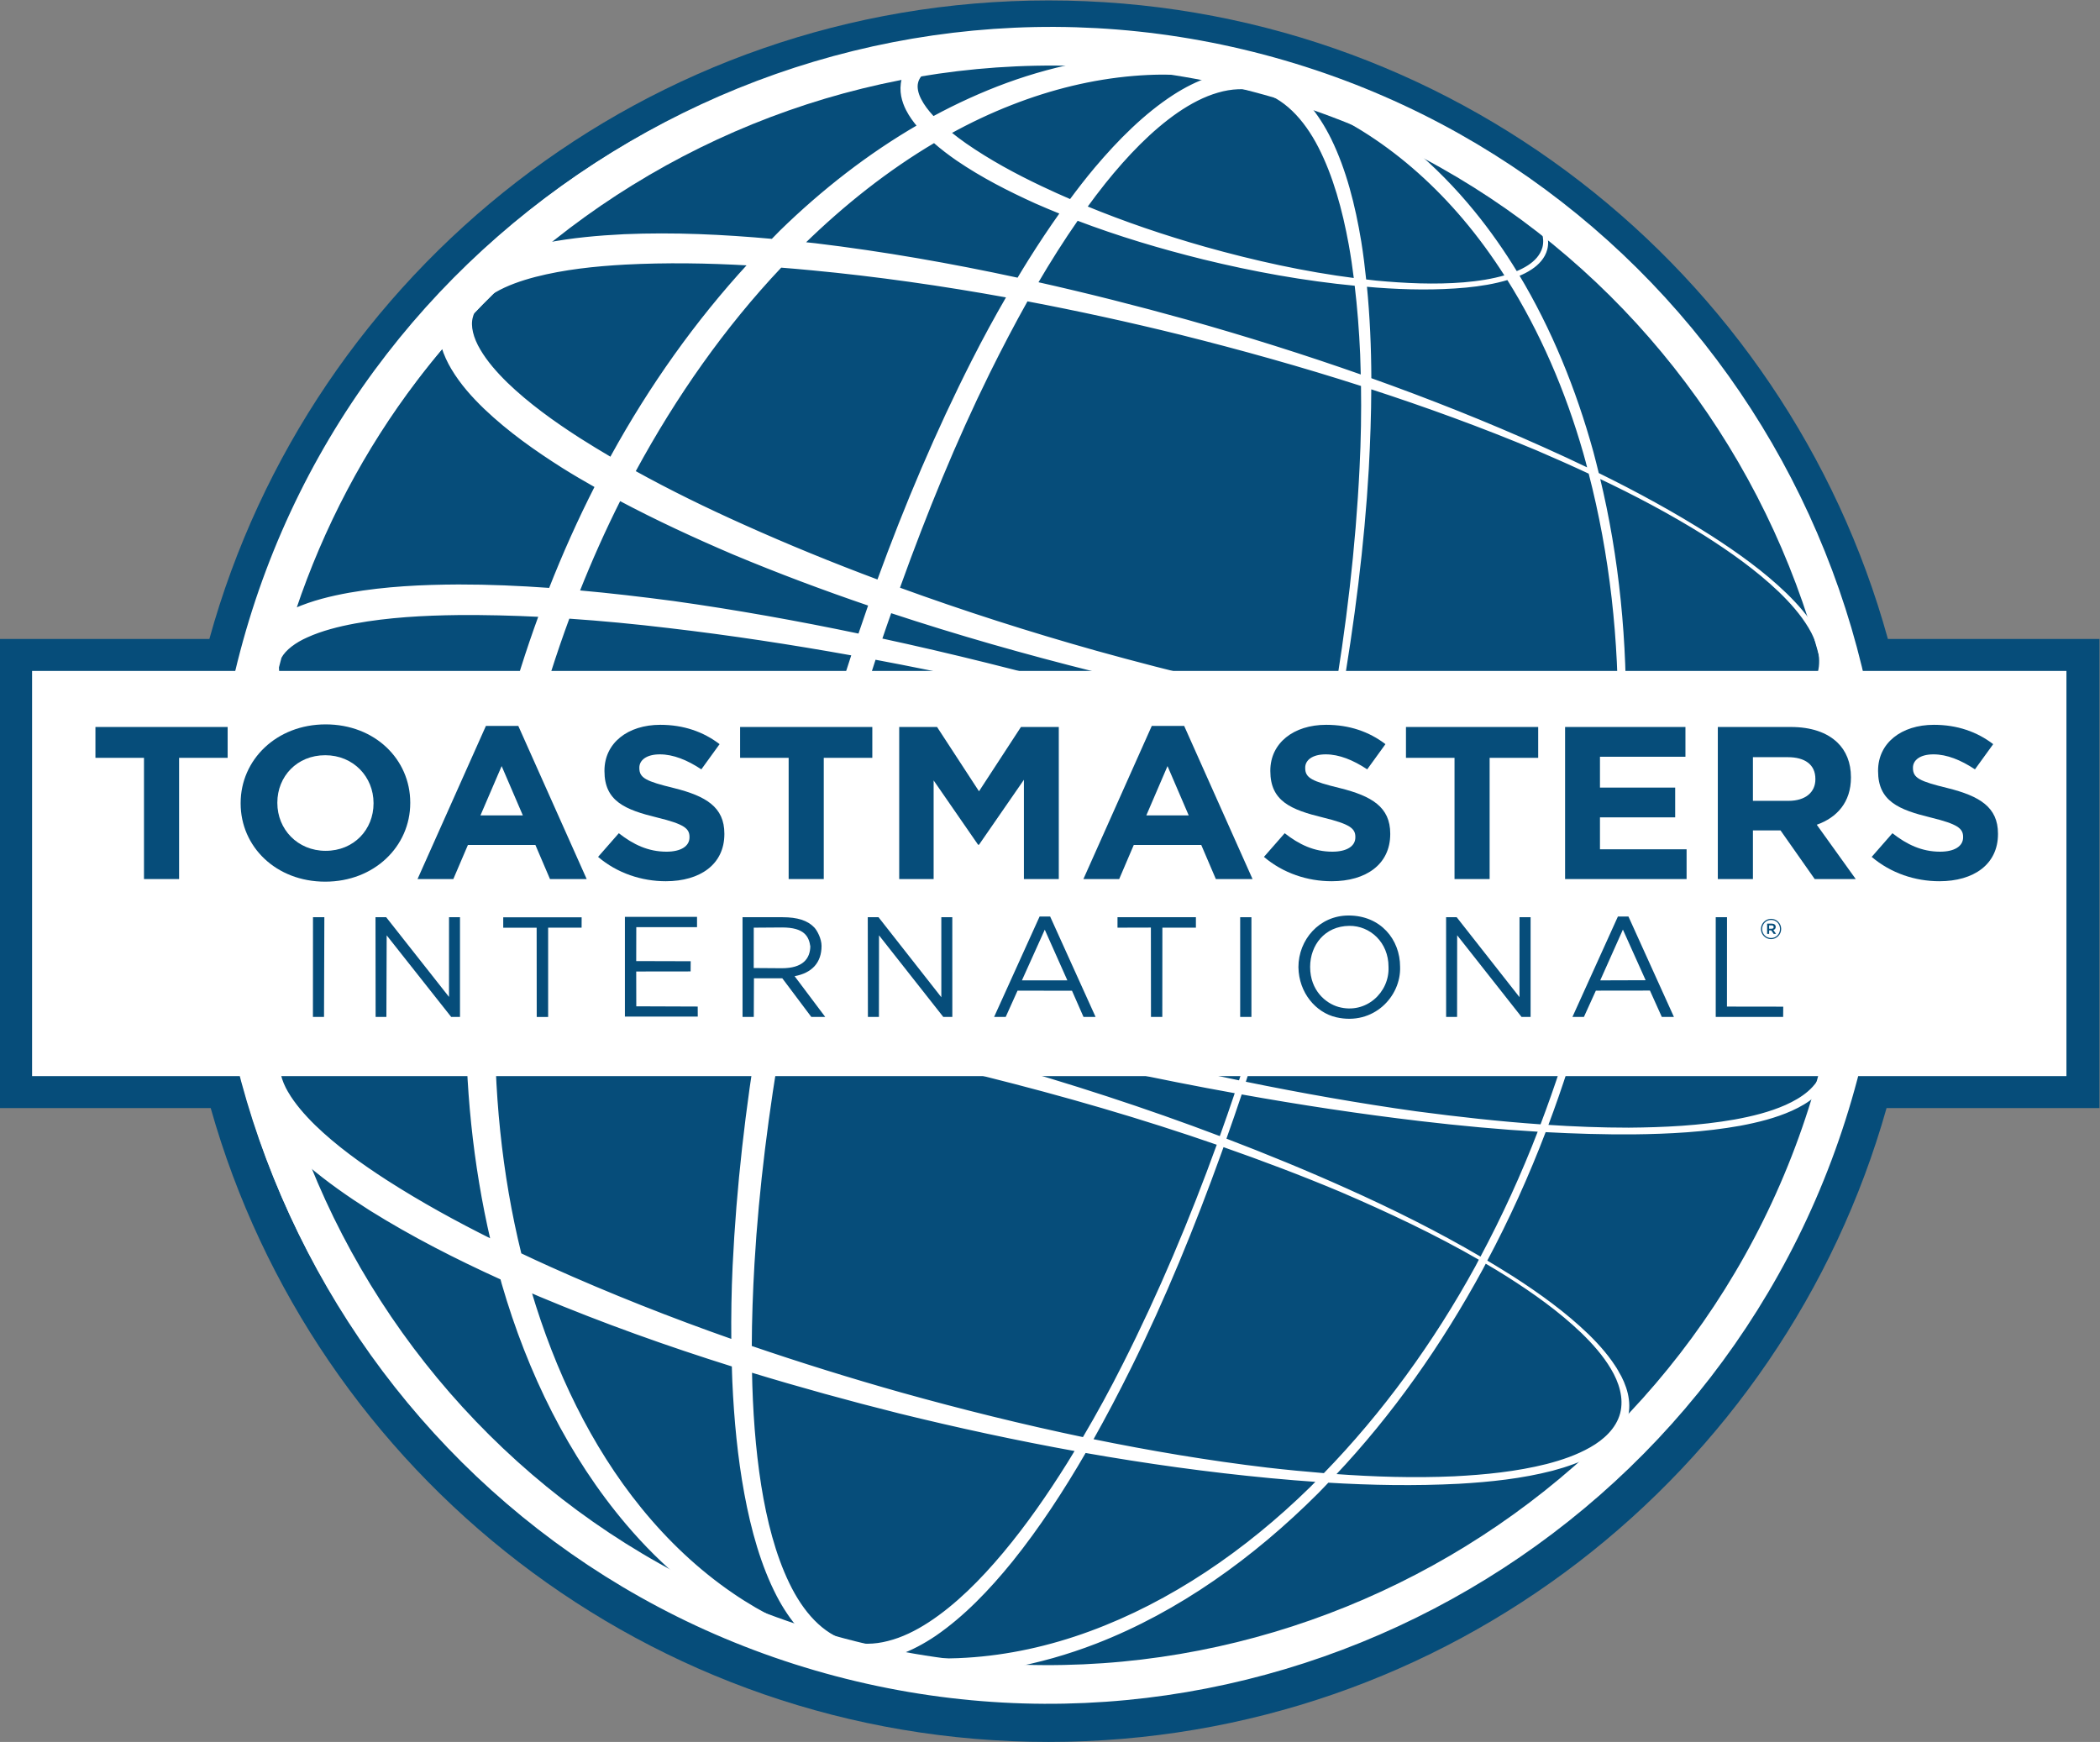 <?xml version="1.0" encoding="UTF-8" standalone="no"?>
<svg
   xmlns:dc="http://purl.org/dc/elements/1.1/"
   xmlns:cc="http://creativecommons.org/ns#"
   xmlns:rdf="http://www.w3.org/1999/02/22-rdf-syntax-ns#"
   xmlns:svg="http://www.w3.org/2000/svg"
   xmlns="http://www.w3.org/2000/svg"
   viewBox="0 0 578.987 480.307"
   height="480.307"
   width="578.987"
   xml:space="preserve"
   id="svg2"
   version="1.1"><rect x="0" y="0" width="578.987" height="480.307" fill="#808080" stroke="none"/><defs
     id="defs6" /><g
     transform="matrix(1.333,0,0,-1.333,0,480.307)"
     id="g10"><g
       transform="scale(0.1)"
       id="g12"><path
         id="path14"
         style="fill:#064d7a;fill-opacity:1;fill-rule:nonzero;stroke:none"
         d="m 4342.44,2281.56 h -437.67 c -210.29,761.42 -907.55,1320.73 -1735.95,1320.73 -828.25,0 -1525.465,-559.31 -1735.746,-1320.73 H 0 v -970.5 H 435.828 C 649.324,554.582 1344.08,0 2168.82,0 2993.67,0 3688.48,554.582 3902,1311.06 h 440.44 v 970.5" /><path
         id="path16"
         style="fill:#064d7a;fill-opacity:1;fill-rule:nonzero;stroke:none"
         d="m 3862.35,1811.15 c 0,-935.259 -758.22,-1693.4 -1693.53,-1693.4 -935.16,0 -1693.324,758.141 -1693.324,1693.4 0,935.27 758.164,1693.4 1693.324,1693.4 935.31,0 1693.53,-758.13 1693.53,-1693.4" /><path
         id="path18"
         style="fill:#ffffff;fill-opacity:1;fill-rule:nonzero;stroke:none"
         d="m 743.855,972.281 c -41.222,71.489 -76.96,146.279 -107.058,222.999 41.035,-35.01 84.598,-65.31 129.016,-93.57 87.472,-54.67 178.722,-101.04 271.547,-143.21 0.96,-3.5 1.84,-6.988 2.84,-10.551 53.23,-183.847 138.18,-356.738 257,-496.597 C 1333.98,408 1374.18,368.02 1417.31,332.359 1251.15,416.43 1103.19,526.551 977.406,656.352 887.555,752.211 809.031,858.449 743.855,972.281 Z M 3345.46,765.609 c -16.58,28.313 -38.35,53.082 -61.6,75.832 -46.96,45.34 -100.08,83.508 -154.59,118.731 -18.58,11.726 -37.44,23.238 -56.33,34.578 46.31,86.68 87.06,176.83 122.28,269.18 61.17,-3.34 122.13,-5.09 183.33,-4.69 73.68,0.81 147.66,4.74 220.34,17.76 36.28,6.84 72.44,15.72 106.3,30.87 16.78,7.66 33.15,16.77 47.25,29.01 3.07,2.77 6.1,5.67 9,8.77 -78.57,-267.24 -219.32,-500.529 -402.24,-688.259 2.08,4.507 3.91,9.109 5.15,14.031 8.77,32.488 -2.46,66.5 -18.89,94.187 z M 2266.53,205.73 c 169.81,65.879 324.51,176.84 458.27,310.559 7.44,7.41 14.37,15.043 21.64,22.52 90.15,-5.438 180.67,-6.938 270.83,-2.309 64.84,3.66 129.97,10.602 193.13,26.852 29.62,7.867 59,18.039 86.13,32.898 -322.41,-297.898 -757.29,-463.289 -1209.51,-441.18 60.81,10.879 120.96,27.969 179.51,50.66 z m -408.38,-23.39 c 26.08,9.238 51.55,22.762 75.88,39.238 58.22,40.012 110.43,94.262 158.27,153.352 55.78,69.449 105.72,145.859 151.82,225.511 127.15,-22.359 255.13,-40.211 383.6,-52.339 32.86,-3.114 65.61,-5.782 98.43,-8.032 -4.95,-4.968 -9.79,-10.101 -14.85,-15.039 C 2577.18,393.609 2421.96,287.859 2254.8,226.5 c -83.43,-30.668 -169.64,-49.648 -255.75,-54.82 -23.72,-1.559 -47.48,-1.739 -71.13,-1.051 -23.27,3.391 -46.51,7.351 -69.77,11.711 z m -836.64,1343.02 c 85.29,-0.62 170.92,-5.79 256.18,-13.92 98.32,-9.31 196.36,-21.87 294.09,-37.4 -27.4,-162.86 -46.18,-326.42 -53.97,-489.329 -2.42,-51.75 -3.24,-103.219 -2.72,-154.582 -128.03,44.953 -254.23,94.82 -377.6,150.293 -20.6,9.297 -41.05,18.719 -61.4,28.398 -41.11,166.3 -58.04,341.17 -54.58,516.54 z M 593.805,1342.93 c -14.289,24.44 -20.961,49.57 -15.325,69.32 4.926,19.71 23.063,38.43 47.567,52.48 24.34,14.13 53.117,24.27 82.73,32.12 59.551,15.48 122.766,22.29 185.934,25.9 23.828,1.28 47.656,1.99 71.5,2.25 -0.043,-0.04 0,-0.12 -0.043,-0.26 -2.141,-165.15 14.344,-329.71 51.132,-487.53 -75.109,37.38 -148.448,77.72 -218.398,122.63 -53.218,34.36 -104.816,71.5 -148.976,114.32 -21.813,21.41 -41.906,44.56 -56.121,68.77 z M 3755.4,2298.29 c -16.66,28.31 -38.59,53.05 -61.97,75.86 -47.12,45.44 -100.62,83.63 -155.49,118.99 -75.14,47.89 -153.44,90.55 -233.31,129.8 -3.74,15.01 -7.37,30.07 -11.41,44.97 -35.76,129.46 -86.4,254.09 -153.84,366.11 9.56,3.83 18.89,8.36 27.6,14.3 13.47,8.9 26.32,22.02 30.81,39.34 2.73,10.05 2,20.23 -0.23,29.89 266.65,-211.37 461.72,-500.03 559.83,-822.83 -0.59,1.16 -1.32,2.39 -1.99,3.57 z m 23.59,-860.69 c -6.19,17.61 -15.86,33.65 -26.71,48.61 -22.04,29.86 -49.01,55.48 -77.15,79.24 -56.81,47.39 -119.19,87.27 -182.8,124.43 -52.64,30.44 -106.4,58.86 -160.76,85.91 15.26,96.73 24.53,194.14 27.69,291.48 22.25,0.42 44.51,1 66.79,2.16 65.15,3.58 130.53,10.47 193.88,26.66 31.59,8.28 62.92,18.99 91.45,35.32 28.09,16.09 54.57,40.04 62.97,72.61 1.82,6.57 2.6,13.23 2.85,19.88 65.14,-254.28 70.93,-527.19 5.43,-798.65 -0.91,4.17 -2.17,8.32 -3.64,12.35 z m -501.05,83.43 c 22.09,82.98 39.75,167.05 53.11,251.79 50.83,-24.67 101.05,-50.73 150.25,-78.7 63.45,-36.61 125.8,-76 182.5,-122.87 28.09,-23.53 55.12,-48.99 77.07,-78.59 10.9,-14.91 20.57,-30.84 26.75,-48.25 6.3,-17.33 8.66,-36.62 3.89,-54.76 -4.75,-18.13 -16.38,-33.64 -30.32,-45.66 -14.04,-12.14 -30.3,-21.18 -47.2,-28.78 -33.7,-14.85 -69.75,-23.62 -105.86,-30.19 -72.45,-12.75 -146.01,-16.3 -219.37,-16.9 -56.62,0 -113.18,2.19 -169.64,5.93 30.41,80.84 56.94,163.31 78.82,246.98 z m -347.71,-219.27 c -119.59,16.68 -238.52,37.74 -356.68,61.93 34.41,105.18 65.8,211.48 93.94,318.54 28.33,106.44 53.39,213.8 75.23,321.49 114.75,-37.3 228.42,-77.77 340.72,-122.2 80.06,-32.48 159.6,-66.65 237.58,-103.94 -13.19,-85.47 -30.68,-170.34 -52.63,-254.08 -22.34,-84.24 -49.41,-167.27 -80.35,-248.64 -86.22,5.97 -172.21,15.6 -257.81,26.9 z m -145.47,-159.3 c -82.61,37.18 -166.46,71.58 -251.22,103.97 11.29,31.76 22.33,63.62 33.04,95.75 123.06,-22.06 246.6,-40.79 370.76,-55.44 81.97,-9.74 164.31,-17.33 246.71,-22.22 -34.87,-90.58 -75.24,-178.95 -120.86,-264.09 -89.85,52.9 -183.39,99.4 -278.43,142.03 z m -1149.84,428.07 c 143.21,-44.85 287.66,-85.03 432.91,-121.46 161.96,-40.4 325.13,-75.74 489.3,-105.22 -10.57,-31.49 -21.39,-62.7 -32.64,-93.92 -155.32,58.99 -313.54,110.23 -473.56,155.33 -141.11,39.24 -283.62,74.05 -427.57,102.71 3.81,20.86 7.49,41.79 11.56,62.56 z m -117.99,888.11 c 92.8,-38.87 186.86,-74.09 281.75,-106.47 -7.23,-20.74 -14.35,-41.58 -21.42,-62.41 -127.41,26.65 -255.63,49.7 -384.83,67.78 -65.18,8.6 -130.57,16.28 -196.17,22.15 25.69,64.81 54.08,128.36 85.28,190.29 76.94,-40.89 155.74,-77.27 235.39,-111.34 z m 160.65,588.06 c 136.28,-12.89 272.04,-32.31 407.04,-56.83 -25.22,-43.52 -49.4,-87.92 -72.37,-133.22 -74.28,-146.42 -139.04,-299.12 -195.89,-455.34 -94.31,35.24 -187.43,73.24 -279.06,114.46 -76.71,34.37 -152.44,71.26 -225.63,111.84 0.4,0.77 0.78,1.56 1.15,2.26 83.57,154.11 184.35,297.92 301.98,422.29 20.96,-1.67 41.9,-3.43 62.78,-5.46 z m 254.53,263.5 c 15.45,-13.54 31.5,-25.75 47.98,-37.13 51.84,-35.3 106.77,-63.23 162.53,-88.52 17.33,-7.65 34.82,-14.9 52.25,-21.93 -22.56,-31.74 -44.34,-64.48 -65.29,-97.86 -8.06,-12.8 -15.83,-25.72 -23.68,-38.74 -138.76,29.98 -278.76,54.62 -420.24,71.6 -7.95,0.85 -15.96,1.65 -23.93,2.54 82.97,81 173.53,152.77 270.38,210.04 z m 900.13,15.68 c 72.32,-47.03 137.88,-106.14 195.36,-173.95 31.78,-37.52 61.08,-77.71 87.83,-119.86 -28.82,-8.57 -58.23,-12.82 -87.54,-15.36 -61,-4.95 -121.71,-1.99 -181.88,3.58 -7.56,0.74 -15.04,1.7 -22.58,2.61 -2.82,26.98 -6.11,53.82 -10.38,80.34 -12.36,74.98 -30.92,148.06 -61.92,211.45 -12.98,26.35 -28.4,50.62 -46.39,71.49 21.87,-7.49 43.48,-15.3 64.9,-23.63 21.37,-11.32 42.24,-23.45 62.6,-36.67 z m 359.64,-650.08 c -117.25,52.71 -236.89,100.18 -357.98,143.36 -0.22,65.3 -3.07,130 -9.36,193.61 7.96,-0.72 16.04,-1.48 24.16,-2.07 60.82,-4.47 122.07,-5.56 183.3,0.1 29.18,2.83 58.3,7.36 86.85,16.01 68.7,-108.98 121.38,-231.4 158.17,-359.84 3.48,-11.63 6.33,-23.41 9.4,-35.1 -31.33,15.1 -62.82,29.73 -94.54,43.93 z m -427.79,-560.34 c 89.93,-13.83 180.2,-25.36 270.77,-33.95 103.98,-10.03 208.47,-15.83 312.98,-14.46 -2.84,-95.57 -11.73,-191.18 -26.31,-286.23 -74.43,36.75 -150.12,70.82 -226.47,102.98 -114.96,48.58 -231.55,93.3 -349.24,134.86 6.41,32.23 12.46,64.49 18.27,96.8 z m -275.07,953.62 c 103.6,-25.37 208.8,-44.47 315.2,-54.63 5.68,-47.18 9.39,-95.2 11.54,-143.71 0.6,-15.15 0.98,-30.43 1.35,-45.67 -119.53,42.14 -240.58,80.13 -362.61,114.46 -102.66,28.61 -206.16,54.82 -310.46,78.15 26.63,45.52 54.51,89.61 83.93,131.85 85.39,-32.49 172.68,-58.58 261.05,-80.45 z m -205,156.02 c 46.13,57.45 96.25,109.75 150.65,147.37 27.1,18.59 55.27,33.33 83.74,41.49 28.29,8.34 56.94,9.61 83.37,3.22 54.2,-12.75 97.27,-58.94 127.36,-117.67 30.3,-59.05 49.73,-129.21 62.99,-201.97 4.31,-23.79 7.83,-47.92 10.85,-72.29 -105.51,13.42 -209.39,36.51 -311.35,65.14 -83.33,23.61 -165.65,51.49 -245.7,84.49 12.43,17.11 25.07,33.91 38.09,50.22 z m 173.74,224.83 c 14.74,-2.68 29.62,-5.52 44.4,-8.56 -25.38,-8.58 -50.22,-21.14 -74.08,-36.54 -59.4,-38.55 -113.11,-92.12 -162.27,-150.41 -17.84,-21.24 -35.01,-43.45 -51.73,-66.05 -20.34,8.8 -40.61,17.88 -60.57,27.39 -54.34,25.74 -107.45,54.53 -156.8,88.79 -10.95,7.7 -21.74,15.77 -32.09,24.15 41.36,22.82 83.85,42.95 127.32,59.85 82.06,32.14 167.27,53.04 252.85,60.12 37.67,3.19 75.35,3.5 112.97,1.26 z m -333.92,-467.3 c 106.2,-20.13 211.79,-43.22 316.69,-69.11 126.7,-31.68 252.53,-66.84 376.96,-106.86 0.86,-56.58 -0.06,-113.74 -2.97,-171.21 -8.02,-164.71 -27.61,-330.52 -55.98,-495.73 -165.64,30.54 -329.74,69.95 -491.95,115.06 -137.72,38.72 -274.05,82.3 -408.29,131.22 0.81,2.18 1.56,4.46 2.39,6.7 54.24,150.46 114.48,298.34 184.07,439.45 25.23,50.96 51.52,101.33 79.08,150.48 z m 135.08,-810.48 c -144.6,40.08 -290.32,76.64 -437.13,108.33 6.43,19.23 13.22,38.34 19.92,57.46 139.06,-46.01 279.94,-86.05 421.81,-121.54 162.32,-40.04 326.1,-73.84 491.1,-99.57 -5.6,-31.71 -11.56,-63.38 -17.75,-95.03 -157.53,55.49 -317.1,105.4 -477.95,150.35 z m -540.51,-239.26 c 27.3,103.85 57.69,206.71 90.79,308.47 146.27,-27.33 291.81,-59.42 436.34,-95.38 164.1,-41.23 327.22,-87.18 488.28,-139.38 -21.54,-108.05 -46.55,-215.6 -74.35,-322.18 -28.69,-107.05 -60.25,-213.6 -95.1,-318.83 -165.82,34.12 -330.23,74.76 -493.27,119.81 -143.43,40.03 -285.8,84.12 -426.52,132.48 21.55,105.66 46.08,210.78 73.83,315.01 z m 1630.5,167.46 c -0.17,-7.23 -0.55,-14.4 -0.69,-21.6 -107.44,-0.57 -214.65,7.77 -321.16,19.76 -86.76,10.4 -172.93,23.85 -258.85,39.46 1.08,6.11 2.32,12.18 3.34,18.22 27.37,159.03 48,319.02 57.13,478.17 2.98,55.69 4.95,111.49 5.11,166.93 116.63,-37.88 231.96,-79.91 345.26,-127.37 36.54,-15.66 72.97,-31.86 109.04,-48.72 43.78,-168.54 63.39,-346.26 60.82,-524.85 z m 11.3,-2.41 c 3.43,175.79 -13.2,351.3 -54.01,518.84 75.21,-35.59 148.86,-74.44 219.54,-118.64 54.72,-34.74 107.97,-72.4 155.1,-117.31 23.32,-22.55 45.25,-47 62.02,-75.06 16.54,-27.56 27.87,-61.17 19.38,-93.68 -8.67,-32.39 -35.09,-55.99 -63.09,-71.82 -28.47,-16.2 -59.63,-26.56 -90.95,-34.62 -63.21,-15.8 -128.11,-22.28 -192.83,-25.47 -18.62,-0.83 -37.2,-1.21 -55.65,-1.4 0.12,6.42 0.49,12.78 0.49,19.16 z m -168.46,1024.19 c 2.72,-9.96 3.71,-20.53 0.96,-31.05 -4.57,-17.04 -17.38,-29.89 -30.78,-38.58 -8.24,-5.41 -16.9,-9.59 -25.79,-13.21 -26.68,43.79 -55.96,85.69 -88.08,125.02 -39.52,48.53 -83.22,92.98 -130.58,132.39 97.98,-49.54 189.64,-108.18 274.27,-174.57 z m -1263.5,240.14 c -9.98,10.87 -19.05,22.62 -25.39,35.17 -6.4,12.49 -9.14,25.6 -6.19,36.01 1.94,7.76 7.33,15.36 14.91,21.9 109.48,17.26 221.51,23.63 334.72,18.29 -54.9,-9.8 -109.31,-24.66 -162.54,-44.03 -52.36,-19.16 -103.59,-42.56 -153.36,-69.49 -0.66,0.7 -1.49,1.41 -2.15,2.15 z m -825.29,-1266.7 c 20.5,78.04 44.97,154.97 72.87,230.54 69.26,-4.68 138.52,-11.35 207.51,-19.59 127.35,-14.86 254.22,-34.23 380.57,-56.97 -32.95,-100.68 -62.95,-202.36 -90.27,-304.67 -26.99,-103.19 -51.27,-207.29 -72.34,-311.8 -121.23,42.74 -241.17,88.54 -359.28,138.58 -64,26.95 -127.44,55.33 -189.91,85.38 13.05,80.21 29.95,159.91 50.85,238.53 z M 577.422,2234.4 c 0.754,3.12 1.68,6.11 2.473,9.22 8.976,16.91 30.195,32.69 55.285,43.67 29.922,13.5 64.043,22.2 98.515,28.61 69.575,12.71 141.969,16.68 214.219,17.52 56.136,0.43 112.446,-0.93 168.806,-3.77 -26.34,-72.07 -49.49,-145.29 -69.16,-219.46 -19.64,-74.92 -35.78,-150.74 -48.505,-227.08 -50.508,25.36 -100.2,51.99 -148.895,80.22 -62.426,36.49 -123.39,75.69 -177.601,121.07 -26.856,22.6 -52.207,47.01 -71.567,73.57 -16.336,21.86 -27.004,45.96 -26.512,65.1 1.004,3.8 1.872,7.56 2.942,11.33 z m 446.058,-652.86 c 3.05,70.54 9.49,141.06 19,211.33 59.6,-27.18 119.83,-52.59 180.39,-77.07 121.53,-48.12 244.62,-91.53 368.74,-131.35 -4.31,-22.58 -8.45,-45.13 -12.45,-67.74 -97.18,18.44 -195.05,33.86 -293.57,45.64 -86.9,9.73 -174.21,17.02 -262.11,19.19 z m 840.15,-861.239 c -104.6,29.488 -208.44,61.781 -311.23,96.918 0.22,57.301 2.29,115.133 5.65,172.769 9.21,157.052 29.74,315.432 57,473.072 0.25,1.24 0.52,2.44 0.7,3.72 141.54,-23.8 282.32,-53.29 421.78,-87.73 162.6,-40.61 323.9,-87.19 482.33,-142.22 -56.77,-156.76 -121.26,-309.65 -195.2,-455.99 -26.27,-52.371 -54.25,-103.442 -83.56,-153.11 -126.88,26.532 -252.76,57.77 -377.47,92.571 z M 1753.85,206 c -53.73,14.691 -95.11,62.219 -123.61,121.512 -28.77,59.59 -46.54,129.797 -58.26,202.527 -12.04,76.621 -17.7,156.242 -19.12,237 101.64,-30.98 204.08,-59.199 307.05,-85.008 121.38,-29.902 243.65,-56.242 366.64,-78.472 -5.66,-9.289 -11.25,-18.668 -17.01,-27.821 -41.09,-65.738 -84.9,-128.636 -132.53,-185.629 -47.5,-56.777 -99.02,-108.257 -154.56,-144.5 -27.7,-18.089 -56.36,-32.019 -85.1,-39.179 -28.56,-7.539 -57.43,-7.86 -83.5,-0.43 z m 1299.74,776.23 c -86.43,-157.5 -192.19,-303.191 -314.42,-428.832 -39.44,3.243 -78.95,7.012 -118.13,11.524 -122.01,14.469 -242.96,34.93 -363.06,59.469 27.66,49.191 54.09,99.539 79.4,150.531 70.71,142.777 131.78,292.088 186.5,443.898 1.79,4.93 3.46,9.83 5.21,14.7 82.1,-28.76 163.53,-59.49 243.88,-93.24 98.58,-42.34 196.04,-88.14 289.07,-141.85 -2.8,-5.348 -5.54,-10.789 -8.45,-16.2 z m 18.41,10.5 c 15.44,-9.039 30.89,-18.191 46.07,-27.878 54.52,-34.61 107.54,-72.204 154.41,-117.032 23.24,-22.578 45.07,-46.988 61.68,-75.039 16.41,-27.461 27.73,-61.121 19.26,-93.609 -8.66,-32.391 -35.11,-56.102 -62.86,-71.813 -28.42,-16.257 -59.48,-26.668 -90.77,-34.847 -62.89,-15.801 -127.63,-22.282 -192.1,-25.571 -82.99,-3.711 -165.93,-1.121 -248.71,4.95 119.3,126.148 221.21,271.418 305.7,426.847 2.42,4.594 4.78,9.301 7.32,13.992 z m -1360.44,2418.3 c 52.23,15.03 105.27,27.54 159.05,37.35 -1.26,-3 -2.4,-6.13 -3.24,-9.31 -3.06,-11.66 -2.95,-23.8 -0.99,-34.24 2.01,-10.52 5.61,-19.78 9.8,-28.11 6.68,-12.98 14.7,-23.97 23.26,-33.99 -102.12,-59.19 -197.72,-133.57 -284.49,-218.22 -5.93,-5.82 -11.66,-12 -17.58,-17.96 -101.48,9.19 -203.74,14.1 -306.68,9.69 -53.31,-2.61 -106.89,-7.35 -160.49,-17.74 67.68,55.9 139.56,106.59 215.33,151.14 114.99,67.79 238.14,122.21 366.03,161.39 z m -692.77,-413.16 c 1.49,0.96 3.02,1.92 4.6,2.77 24.39,14.21 53.33,24.28 83.04,32.08 59.79,15.38 123.19,22.2 186.67,25.67 84.97,4.4 170.66,3.1 256.4,-1.85 -109.28,-118.66 -204.48,-253 -283.67,-397.06 -0.75,-1.49 -1.46,-2.9 -2.3,-4.44 -22.35,13.15 -44.5,26.59 -66.31,40.47 -53.42,34.41 -105.26,71.72 -149.65,114.55 -21.92,21.51 -42.11,44.52 -56.336,68.87 -14.472,24.38 -21.207,49.52 -15.543,69.25 0.719,2.94 1.848,5.83 3.086,8.7 13.192,13.84 26.463,27.55 40.013,40.99 z M 915.527,2886.04 c 4.953,-16.4 12.055,-31.26 20.063,-44.79 19.176,-32.12 42.922,-58.18 67.72,-82.11 49.86,-47.48 104.76,-86.05 160.94,-121.71 22.58,-14.13 45.47,-27.55 68.59,-40.57 -35.21,-69.06 -66.96,-139.98 -95.35,-212.35 -62.92,4.51 -125.95,7.29 -189.377,7.21 -74.746,-0.39 -149.929,-3.82 -225.636,-17.05 -37.528,-6.82 -75.293,-15.8 -112.711,-32.13 57.261,170.59 141.918,331.89 250.933,475.12 17.625,23.29 35.961,46.03 54.828,68.38 z M 535.641,1587.28 c -23.563,175.18 -18.282,353.87 14.492,527.41 24.484,-32.41 52.637,-58.77 81.765,-83.09 59.247,-48.86 122.965,-88.95 187.735,-126.3 55.504,-31.51 112.07,-60.38 169.332,-87.59 -10.969,-78.23 -17.91,-156.88 -21.043,-235.61 -25.125,0 -50.363,-0.35 -75.633,-1.5 -66.156,-3.37 -132.648,-9.9 -199.254,-26.59 -33.191,-8.66 -66.59,-19.61 -98.972,-38.08 -14.372,-8.26 -28.52,-18.32 -41.536,-31.05 -6.609,34.04 -12.359,68.11 -16.886,102.4 z M 1514.43,305.582 c -70.89,48.477 -134.63,108.637 -190.21,177.148 -104.03,128.102 -178.5,283.95 -227.67,449.45 6.78,-2.848 13.49,-5.871 20.28,-8.77 130.89,-54.898 264.39,-102.578 399.31,-144.859 0.38,-10.949 0.53,-21.832 1.05,-32.66 3.51,-78.871 10.95,-157 24.81,-232.11 13.92,-75.062 34.18,-148.16 66.73,-210.961 13.21,-25.3 28.68,-48.5 46.56,-68.57 -15,4.82 -29.88,9.91 -44.6,15.211 -33.22,16.379 -65.41,34.949 -96.26,56.121 z M 2608.56,3482.89 C 1688.5,3725.96 742.203,3175.21 499.148,2255.08 256.113,1334.97 806.918,388.691 1727.01,145.691 2647.12,-97.391 3593.4,453.43 3836.4,1373.5 4079.44,2293.64 3528.65,3239.9 2608.56,3482.89" /><path
         id="path20"
         style="fill:none;stroke:#ffffff;stroke-width:5;stroke-linecap:butt;stroke-linejoin:miter;stroke-miterlimit:4;stroke-dasharray:none;stroke-opacity:1"
         d="m 743.855,972.281 c -41.222,71.489 -76.96,146.279 -107.058,222.999 41.035,-35.01 84.598,-65.31 129.016,-93.57 87.472,-54.67 178.722,-101.04 271.547,-143.21 0.96,-3.5 1.84,-6.988 2.84,-10.551 53.23,-183.847 138.18,-356.738 257,-496.597 C 1333.98,408 1374.18,368.02 1417.31,332.359 1251.15,416.43 1103.19,526.551 977.406,656.352 887.555,752.211 809.031,858.449 743.855,972.281 Z M 3345.46,765.609 c -16.58,28.313 -38.35,53.082 -61.6,75.832 -46.96,45.34 -100.08,83.508 -154.59,118.731 -18.58,11.726 -37.44,23.238 -56.33,34.578 46.31,86.68 87.06,176.83 122.28,269.18 61.17,-3.34 122.13,-5.09 183.33,-4.69 73.68,0.81 147.66,4.74 220.34,17.76 36.28,6.84 72.44,15.72 106.3,30.87 16.78,7.66 33.15,16.77 47.25,29.01 3.07,2.77 6.1,5.67 9,8.77 -78.57,-267.24 -219.32,-500.529 -402.24,-688.259 2.08,4.507 3.91,9.109 5.15,14.031 8.77,32.488 -2.46,66.5 -18.89,94.187 z M 2266.53,205.73 c 169.81,65.879 324.51,176.84 458.27,310.559 7.44,7.41 14.37,15.043 21.64,22.52 90.15,-5.438 180.67,-6.938 270.83,-2.309 64.84,3.66 129.97,10.602 193.13,26.852 29.62,7.867 59,18.039 86.13,32.898 -322.41,-297.898 -757.29,-463.289 -1209.51,-441.18 60.81,10.879 120.96,27.969 179.51,50.66 z m -408.38,-23.39 c 26.08,9.238 51.55,22.762 75.88,39.238 58.22,40.012 110.43,94.262 158.27,153.352 55.78,69.449 105.72,145.859 151.82,225.511 127.15,-22.359 255.13,-40.211 383.6,-52.339 32.86,-3.114 65.61,-5.782 98.43,-8.032 -4.95,-4.968 -9.79,-10.101 -14.85,-15.039 C 2577.18,393.609 2421.96,287.859 2254.8,226.5 c -83.43,-30.668 -169.64,-49.648 -255.75,-54.82 -23.72,-1.559 -47.48,-1.739 -71.13,-1.051 -23.27,3.391 -46.51,7.351 -69.77,11.711 z m -836.64,1343.02 c 85.29,-0.62 170.92,-5.79 256.18,-13.92 98.32,-9.31 196.36,-21.87 294.09,-37.4 -27.4,-162.86 -46.18,-326.42 -53.97,-489.329 -2.42,-51.75 -3.24,-103.219 -2.72,-154.582 -128.03,44.953 -254.23,94.82 -377.6,150.293 -20.6,9.297 -41.05,18.719 -61.4,28.398 -41.11,166.3 -58.04,341.17 -54.58,516.54 z M 593.805,1342.93 c -14.289,24.44 -20.961,49.57 -15.325,69.32 4.926,19.71 23.063,38.43 47.567,52.48 24.34,14.13 53.117,24.27 82.73,32.12 59.551,15.48 122.766,22.29 185.934,25.9 23.828,1.28 47.656,1.99 71.5,2.25 -0.043,-0.04 0,-0.12 -0.043,-0.26 -2.141,-165.15 14.344,-329.71 51.132,-487.53 -75.109,37.38 -148.448,77.72 -218.398,122.63 -53.218,34.36 -104.816,71.5 -148.976,114.32 -21.813,21.41 -41.906,44.56 -56.121,68.77 z M 3755.4,2298.29 c -16.66,28.31 -38.59,53.05 -61.97,75.86 -47.12,45.44 -100.62,83.63 -155.49,118.99 -75.14,47.89 -153.44,90.55 -233.31,129.8 -3.74,15.01 -7.37,30.07 -11.41,44.97 -35.76,129.46 -86.4,254.09 -153.84,366.11 9.56,3.83 18.89,8.36 27.6,14.3 13.47,8.9 26.32,22.02 30.81,39.34 2.73,10.05 2,20.23 -0.23,29.89 266.65,-211.37 461.72,-500.03 559.83,-822.83 -0.59,1.16 -1.32,2.39 -1.99,3.57 z m 23.59,-860.69 c -6.19,17.61 -15.86,33.65 -26.71,48.61 -22.04,29.86 -49.01,55.48 -77.15,79.24 -56.81,47.39 -119.19,87.27 -182.8,124.43 -52.64,30.44 -106.4,58.86 -160.76,85.91 15.26,96.73 24.53,194.14 27.69,291.48 22.25,0.42 44.51,1 66.79,2.16 65.15,3.58 130.53,10.47 193.88,26.66 31.59,8.28 62.92,18.99 91.45,35.32 28.09,16.09 54.57,40.04 62.97,72.61 1.82,6.57 2.6,13.23 2.85,19.88 65.14,-254.28 70.93,-527.19 5.43,-798.65 -0.91,4.17 -2.17,8.32 -3.64,12.35 z m -501.05,83.43 c 22.09,82.98 39.75,167.05 53.11,251.79 50.83,-24.67 101.05,-50.73 150.25,-78.7 63.45,-36.61 125.8,-76 182.5,-122.87 28.09,-23.53 55.12,-48.99 77.07,-78.59 10.9,-14.91 20.57,-30.84 26.75,-48.25 6.3,-17.33 8.66,-36.62 3.89,-54.76 -4.75,-18.13 -16.38,-33.64 -30.32,-45.66 -14.04,-12.14 -30.3,-21.18 -47.2,-28.78 -33.7,-14.85 -69.75,-23.62 -105.86,-30.19 -72.45,-12.75 -146.01,-16.3 -219.37,-16.9 -56.62,0 -113.18,2.19 -169.64,5.93 30.41,80.84 56.94,163.31 78.82,246.98 z m -347.71,-219.27 c -119.59,16.68 -238.52,37.74 -356.68,61.93 34.41,105.18 65.8,211.48 93.94,318.54 28.33,106.44 53.39,213.8 75.23,321.49 114.75,-37.3 228.42,-77.77 340.72,-122.2 80.06,-32.48 159.6,-66.65 237.58,-103.94 -13.19,-85.47 -30.68,-170.34 -52.63,-254.08 -22.34,-84.24 -49.41,-167.27 -80.35,-248.64 -86.22,5.97 -172.21,15.6 -257.81,26.9 z m -145.47,-159.3 c -82.61,37.18 -166.46,71.58 -251.22,103.97 11.29,31.76 22.33,63.62 33.04,95.75 123.06,-22.06 246.6,-40.79 370.76,-55.44 81.97,-9.74 164.31,-17.33 246.71,-22.22 -34.87,-90.58 -75.24,-178.95 -120.86,-264.09 -89.85,52.9 -183.39,99.4 -278.43,142.03 z m -1149.84,428.07 c 143.21,-44.85 287.66,-85.03 432.91,-121.46 161.96,-40.4 325.13,-75.74 489.3,-105.22 -10.57,-31.49 -21.39,-62.7 -32.64,-93.92 -155.32,58.99 -313.54,110.23 -473.56,155.33 -141.11,39.24 -283.62,74.05 -427.57,102.71 3.81,20.86 7.49,41.79 11.56,62.56 z m -117.99,888.11 c 92.8,-38.87 186.86,-74.09 281.75,-106.47 -7.23,-20.74 -14.35,-41.58 -21.42,-62.41 -127.41,26.65 -255.63,49.7 -384.83,67.78 -65.18,8.6 -130.57,16.28 -196.17,22.15 25.69,64.81 54.08,128.36 85.28,190.29 76.94,-40.89 155.74,-77.27 235.39,-111.34 z m 160.65,588.06 c 136.28,-12.89 272.04,-32.31 407.04,-56.83 -25.22,-43.52 -49.4,-87.92 -72.37,-133.22 -74.28,-146.42 -139.04,-299.12 -195.89,-455.34 -94.31,35.24 -187.43,73.24 -279.06,114.46 -76.71,34.37 -152.44,71.26 -225.63,111.84 0.4,0.77 0.78,1.56 1.15,2.26 83.57,154.11 184.35,297.92 301.98,422.29 20.96,-1.67 41.9,-3.43 62.78,-5.46 z m 254.53,263.5 c 15.45,-13.54 31.5,-25.75 47.98,-37.13 51.84,-35.3 106.77,-63.23 162.53,-88.52 17.33,-7.65 34.82,-14.9 52.25,-21.93 -22.56,-31.74 -44.34,-64.48 -65.29,-97.86 -8.06,-12.8 -15.83,-25.72 -23.68,-38.74 -138.76,29.98 -278.76,54.62 -420.24,71.6 -7.95,0.85 -15.96,1.65 -23.93,2.54 82.97,81 173.53,152.77 270.38,210.04 z m 900.13,15.68 c 72.32,-47.03 137.88,-106.14 195.36,-173.95 31.78,-37.52 61.08,-77.71 87.83,-119.86 -28.82,-8.57 -58.23,-12.82 -87.54,-15.36 -61,-4.95 -121.71,-1.99 -181.88,3.58 -7.56,0.74 -15.04,1.7 -22.58,2.61 -2.82,26.98 -6.11,53.82 -10.38,80.34 -12.36,74.98 -30.92,148.06 -61.92,211.45 -12.98,26.35 -28.4,50.62 -46.39,71.49 21.87,-7.49 43.48,-15.3 64.9,-23.63 21.37,-11.32 42.24,-23.45 62.6,-36.67 z m 359.64,-650.08 c -117.25,52.71 -236.89,100.18 -357.98,143.36 -0.22,65.3 -3.07,130 -9.36,193.61 7.96,-0.72 16.04,-1.48 24.16,-2.07 60.82,-4.47 122.07,-5.56 183.3,0.1 29.18,2.83 58.3,7.36 86.85,16.01 68.7,-108.98 121.38,-231.4 158.17,-359.84 3.48,-11.63 6.33,-23.41 9.4,-35.1 -31.33,15.1 -62.82,29.73 -94.54,43.93 z m -427.79,-560.34 c 89.93,-13.83 180.2,-25.36 270.77,-33.95 103.98,-10.03 208.47,-15.83 312.98,-14.46 -2.84,-95.57 -11.73,-191.18 -26.31,-286.23 -74.43,36.75 -150.12,70.82 -226.47,102.98 -114.96,48.58 -231.55,93.3 -349.24,134.86 6.41,32.23 12.46,64.49 18.27,96.8 z m -275.07,953.62 c 103.6,-25.37 208.8,-44.47 315.2,-54.63 5.68,-47.18 9.39,-95.2 11.54,-143.71 0.6,-15.15 0.98,-30.43 1.35,-45.67 -119.53,42.14 -240.58,80.13 -362.61,114.46 -102.66,28.61 -206.16,54.82 -310.46,78.15 26.63,45.52 54.51,89.61 83.93,131.85 85.39,-32.49 172.68,-58.58 261.05,-80.45 z m -205,156.02 c 46.13,57.45 96.25,109.75 150.65,147.37 27.1,18.59 55.27,33.33 83.74,41.49 28.29,8.34 56.94,9.61 83.37,3.22 54.2,-12.75 97.27,-58.94 127.36,-117.67 30.3,-59.05 49.73,-129.21 62.99,-201.97 4.31,-23.79 7.83,-47.92 10.85,-72.29 -105.51,13.42 -209.39,36.51 -311.35,65.14 -83.33,23.61 -165.65,51.49 -245.7,84.49 12.43,17.11 25.07,33.91 38.09,50.22 z m 173.74,224.83 c 14.74,-2.68 29.62,-5.52 44.4,-8.56 -25.38,-8.58 -50.22,-21.14 -74.08,-36.54 -59.4,-38.55 -113.11,-92.12 -162.27,-150.41 -17.84,-21.24 -35.01,-43.45 -51.73,-66.05 -20.34,8.8 -40.61,17.88 -60.57,27.39 -54.34,25.74 -107.45,54.53 -156.8,88.79 -10.95,7.7 -21.74,15.77 -32.09,24.15 41.36,22.82 83.85,42.95 127.32,59.85 82.06,32.14 167.27,53.04 252.85,60.12 37.67,3.19 75.35,3.5 112.97,1.26 z m -333.92,-467.3 c 106.2,-20.13 211.79,-43.22 316.69,-69.11 126.7,-31.68 252.53,-66.84 376.96,-106.86 0.86,-56.58 -0.06,-113.74 -2.97,-171.21 -8.02,-164.71 -27.61,-330.52 -55.98,-495.73 -165.64,30.54 -329.74,69.95 -491.95,115.06 -137.72,38.72 -274.05,82.3 -408.29,131.22 0.81,2.18 1.56,4.46 2.39,6.7 54.24,150.46 114.48,298.34 184.07,439.45 25.23,50.96 51.52,101.33 79.08,150.48 z m 135.08,-810.48 c -144.6,40.08 -290.32,76.64 -437.13,108.33 6.43,19.23 13.22,38.34 19.92,57.46 139.06,-46.01 279.94,-86.05 421.81,-121.54 162.32,-40.04 326.1,-73.84 491.1,-99.57 -5.6,-31.71 -11.56,-63.38 -17.75,-95.03 -157.53,55.49 -317.1,105.4 -477.95,150.35 z m -540.51,-239.26 c 27.3,103.85 57.69,206.71 90.79,308.47 146.27,-27.33 291.81,-59.42 436.34,-95.38 164.1,-41.23 327.22,-87.18 488.28,-139.38 -21.54,-108.05 -46.55,-215.6 -74.35,-322.18 -28.69,-107.05 -60.25,-213.6 -95.1,-318.83 -165.82,34.12 -330.23,74.76 -493.27,119.81 -143.43,40.03 -285.8,84.12 -426.52,132.48 21.55,105.66 46.08,210.78 73.83,315.01 z m 1630.5,167.46 c -0.17,-7.23 -0.55,-14.4 -0.69,-21.6 -107.44,-0.57 -214.65,7.77 -321.16,19.76 -86.76,10.4 -172.93,23.85 -258.85,39.46 1.08,6.11 2.32,12.18 3.34,18.22 27.37,159.03 48,319.02 57.13,478.17 2.98,55.69 4.95,111.49 5.11,166.93 116.63,-37.88 231.96,-79.91 345.26,-127.37 36.54,-15.66 72.97,-31.86 109.04,-48.72 43.78,-168.54 63.39,-346.26 60.82,-524.85 z m 11.3,-2.41 c 3.43,175.79 -13.2,351.3 -54.01,518.84 75.21,-35.59 148.86,-74.44 219.54,-118.64 54.72,-34.74 107.97,-72.4 155.1,-117.31 23.32,-22.55 45.25,-47 62.02,-75.06 16.54,-27.56 27.87,-61.17 19.38,-93.68 -8.67,-32.39 -35.09,-55.99 -63.09,-71.82 -28.47,-16.2 -59.63,-26.56 -90.95,-34.62 -63.21,-15.8 -128.11,-22.28 -192.83,-25.47 -18.62,-0.83 -37.2,-1.21 -55.65,-1.4 0.12,6.42 0.49,12.78 0.49,19.16 z m -168.46,1024.19 c 2.72,-9.96 3.71,-20.53 0.96,-31.05 -4.57,-17.04 -17.38,-29.89 -30.78,-38.58 -8.24,-5.41 -16.9,-9.59 -25.79,-13.21 -26.68,43.79 -55.96,85.69 -88.08,125.02 -39.52,48.53 -83.22,92.98 -130.58,132.39 97.98,-49.54 189.64,-108.18 274.27,-174.57 z m -1263.5,240.14 c -9.98,10.87 -19.05,22.62 -25.39,35.17 -6.4,12.49 -9.14,25.6 -6.19,36.01 1.94,7.76 7.33,15.36 14.91,21.9 109.48,17.26 221.51,23.63 334.72,18.29 -54.9,-9.8 -109.31,-24.66 -162.54,-44.03 -52.36,-19.16 -103.59,-42.56 -153.36,-69.49 -0.66,0.7 -1.49,1.41 -2.15,2.15 z m -825.29,-1266.7 c 20.5,78.04 44.97,154.97 72.87,230.54 69.26,-4.68 138.52,-11.35 207.51,-19.59 127.35,-14.86 254.22,-34.23 380.57,-56.97 -32.95,-100.68 -62.95,-202.36 -90.27,-304.67 -26.99,-103.19 -51.27,-207.29 -72.34,-311.8 -121.23,42.74 -241.17,88.54 -359.28,138.58 -64,26.95 -127.44,55.33 -189.91,85.38 13.05,80.21 29.95,159.91 50.85,238.53 z M 577.422,2234.4 c 0.754,3.12 1.68,6.11 2.473,9.22 8.976,16.91 30.195,32.69 55.285,43.67 29.922,13.5 64.043,22.2 98.515,28.61 69.575,12.71 141.969,16.68 214.219,17.52 56.136,0.43 112.446,-0.93 168.806,-3.77 -26.34,-72.07 -49.49,-145.29 -69.16,-219.46 -19.64,-74.92 -35.78,-150.74 -48.505,-227.08 -50.508,25.36 -100.2,51.99 -148.895,80.22 -62.426,36.49 -123.39,75.69 -177.601,121.07 -26.856,22.6 -52.207,47.01 -71.567,73.57 -16.336,21.86 -27.004,45.96 -26.512,65.1 1.004,3.8 1.872,7.56 2.942,11.33 z m 446.058,-652.86 c 3.05,70.54 9.49,141.06 19,211.33 59.6,-27.18 119.83,-52.59 180.39,-77.07 121.53,-48.12 244.62,-91.53 368.74,-131.35 -4.31,-22.58 -8.45,-45.13 -12.45,-67.74 -97.18,18.44 -195.05,33.86 -293.57,45.64 -86.9,9.73 -174.21,17.02 -262.11,19.19 z m 840.15,-861.239 c -104.6,29.488 -208.44,61.781 -311.23,96.918 0.22,57.301 2.29,115.133 5.65,172.769 9.21,157.052 29.74,315.432 57,473.072 0.25,1.24 0.52,2.44 0.7,3.72 141.54,-23.8 282.32,-53.29 421.78,-87.73 162.6,-40.61 323.9,-87.19 482.33,-142.22 -56.77,-156.76 -121.26,-309.65 -195.2,-455.99 -26.27,-52.371 -54.25,-103.442 -83.56,-153.11 -126.88,26.532 -252.76,57.77 -377.47,92.571 z M 1753.85,206 c -53.73,14.691 -95.11,62.219 -123.61,121.512 -28.77,59.59 -46.54,129.797 -58.26,202.527 -12.04,76.621 -17.7,156.242 -19.12,237 101.64,-30.98 204.08,-59.199 307.05,-85.008 121.38,-29.902 243.65,-56.242 366.64,-78.472 -5.66,-9.289 -11.25,-18.668 -17.01,-27.821 -41.09,-65.738 -84.9,-128.636 -132.53,-185.629 -47.5,-56.777 -99.02,-108.257 -154.56,-144.5 -27.7,-18.089 -56.36,-32.019 -85.1,-39.179 -28.56,-7.539 -57.43,-7.86 -83.5,-0.43 z m 1299.74,776.23 c -86.43,-157.5 -192.19,-303.191 -314.42,-428.832 -39.44,3.243 -78.95,7.012 -118.13,11.524 -122.01,14.469 -242.96,34.93 -363.06,59.469 27.66,49.191 54.09,99.539 79.4,150.531 70.71,142.777 131.78,292.088 186.5,443.898 1.79,4.93 3.46,9.83 5.21,14.7 82.1,-28.76 163.53,-59.49 243.88,-93.24 98.58,-42.34 196.04,-88.14 289.07,-141.85 -2.8,-5.348 -5.54,-10.789 -8.45,-16.2 z m 18.41,10.5 c 15.44,-9.039 30.89,-18.191 46.07,-27.878 54.52,-34.61 107.54,-72.204 154.41,-117.032 23.24,-22.578 45.07,-46.988 61.68,-75.039 16.41,-27.461 27.73,-61.121 19.26,-93.609 -8.66,-32.391 -35.11,-56.102 -62.86,-71.813 -28.42,-16.257 -59.48,-26.668 -90.77,-34.847 -62.89,-15.801 -127.63,-22.282 -192.1,-25.571 -82.99,-3.711 -165.93,-1.121 -248.71,4.95 119.3,126.148 221.21,271.418 305.7,426.847 2.42,4.594 4.78,9.301 7.32,13.992 z m -1360.44,2418.3 c 52.23,15.03 105.27,27.54 159.05,37.35 -1.26,-3 -2.4,-6.13 -3.24,-9.31 -3.06,-11.66 -2.95,-23.8 -0.99,-34.24 2.01,-10.52 5.61,-19.78 9.8,-28.11 6.68,-12.98 14.7,-23.97 23.26,-33.99 -102.12,-59.19 -197.72,-133.57 -284.49,-218.22 -5.93,-5.82 -11.66,-12 -17.58,-17.96 -101.48,9.19 -203.74,14.1 -306.68,9.69 -53.31,-2.61 -106.89,-7.35 -160.49,-17.74 67.68,55.9 139.56,106.59 215.33,151.14 114.99,67.79 238.14,122.21 366.03,161.39 z m -692.77,-413.16 c 1.49,0.96 3.02,1.92 4.6,2.77 24.39,14.21 53.33,24.28 83.04,32.08 59.79,15.38 123.19,22.2 186.67,25.67 84.97,4.4 170.66,3.1 256.4,-1.85 -109.28,-118.66 -204.48,-253 -283.67,-397.06 -0.75,-1.49 -1.46,-2.9 -2.3,-4.44 -22.35,13.15 -44.5,26.59 -66.31,40.47 -53.42,34.41 -105.26,71.72 -149.65,114.55 -21.92,21.51 -42.11,44.52 -56.336,68.87 -14.472,24.38 -21.207,49.52 -15.543,69.25 0.719,2.94 1.848,5.83 3.086,8.7 13.192,13.84 26.463,27.55 40.013,40.99 z M 915.527,2886.04 c 4.953,-16.4 12.055,-31.26 20.063,-44.79 19.176,-32.12 42.922,-58.18 67.72,-82.11 49.86,-47.48 104.76,-86.05 160.94,-121.71 22.58,-14.13 45.47,-27.55 68.59,-40.57 -35.21,-69.06 -66.96,-139.98 -95.35,-212.35 -62.92,4.51 -125.95,7.29 -189.377,7.21 -74.746,-0.39 -149.929,-3.82 -225.636,-17.05 -37.528,-6.82 -75.293,-15.8 -112.711,-32.13 57.261,170.59 141.918,331.89 250.933,475.12 17.625,23.29 35.961,46.03 54.828,68.38 z M 535.641,1587.28 c -23.563,175.18 -18.282,353.87 14.492,527.41 24.484,-32.41 52.637,-58.77 81.765,-83.09 59.247,-48.86 122.965,-88.95 187.735,-126.3 55.504,-31.51 112.07,-60.38 169.332,-87.59 -10.969,-78.23 -17.91,-156.88 -21.043,-235.61 -25.125,0 -50.363,-0.35 -75.633,-1.5 -66.156,-3.37 -132.648,-9.9 -199.254,-26.59 -33.191,-8.66 -66.59,-19.61 -98.972,-38.08 -14.372,-8.26 -28.52,-18.32 -41.536,-31.05 -6.609,34.04 -12.359,68.11 -16.886,102.4 z M 1514.43,305.582 c -70.89,48.477 -134.63,108.637 -190.21,177.148 -104.03,128.102 -178.5,283.95 -227.67,449.45 6.78,-2.848 13.49,-5.871 20.28,-8.77 130.89,-54.898 264.39,-102.578 399.31,-144.859 0.38,-10.949 0.53,-21.832 1.05,-32.66 3.51,-78.871 10.95,-157 24.81,-232.11 13.92,-75.062 34.18,-148.16 66.73,-210.961 13.21,-25.3 28.68,-48.5 46.56,-68.57 -15,4.82 -29.88,9.91 -44.6,15.211 -33.22,16.379 -65.41,34.949 -96.26,56.121 z M 2608.56,3482.89 C 1688.5,3725.96 742.203,3175.21 499.148,2255.08 256.113,1334.97 806.918,388.691 1727.01,145.691 2647.12,-97.391 3593.4,453.43 3836.4,1373.5 4079.44,2293.64 3528.65,3239.9 2608.56,3482.89 Z" /><path
         id="path22"
         style="fill:none;stroke:#ffffff;stroke-width:80;stroke-linecap:butt;stroke-linejoin:miter;stroke-miterlimit:10;stroke-dasharray:none;stroke-opacity:1"
         d="M 2603.71,3451.56 C 1703.66,3689.33 777.23,3147.86 538.586,2244.41 299.957,1340.98 838.066,412.57 1738.15,174.852 2638.23,-62.93 3564.65,478.609 3803.24,1382.02 4041.89,2285.46 3503.8,3213.85 2603.71,3451.56 Z" /><path
         id="path24"
         style="fill:#ffffff;fill-opacity:1;fill-rule:nonzero;stroke:none"
         d="m 66.34,1377.2 h 4207.71 v 838.16 H 66.34 Z" /><path
         id="path26"
         style="fill:#064d7a;fill-opacity:1;fill-rule:nonzero;stroke:none"
         d="m 297.813,2035.61 h -100.43 v 63.81 h 273.469 v -63.81 H 370.426 v -250.75 h -72.613 v 250.75" /><path
         id="path28"
         style="fill:#064d7a;fill-opacity:1;fill-rule:nonzero;stroke:none"
         d="m 772.605,1941.25 v 0.89 c 0,53.93 -41.492,98.87 -99.96,98.87 -58.461,0 -99.012,-44.04 -99.012,-97.97 v -0.9 c 0,-53.92 41.496,-98.86 99.961,-98.86 58.461,0 99.011,44.04 99.011,97.97 z m -274.878,0 v 0.89 c 0,89.43 74.019,162.67 175.867,162.67 101.84,0 174.922,-72.34 174.922,-161.77 v -0.9 c 0,-89.42 -74.024,-162.67 -175.871,-162.67 -101.84,0 -174.918,72.35 -174.918,161.78" /><path
         id="path30"
         style="fill:#064d7a;fill-opacity:1;fill-rule:nonzero;stroke:none"
         d="m 1081.43,1916.53 -43.85,102.01 -43.846,-102.01 z m -76.38,185.14 H 1072 l 141.45,-316.81 h -75.91 l -30.18,70.55 H 967.805 l -30.176,-70.55 h -74.024 l 141.445,316.81" /><path
         id="path32"
         style="fill:#064d7a;fill-opacity:1;fill-rule:nonzero;stroke:none"
         d="m 1237.02,1830.7 42.91,48.98 c 29.7,-23.37 60.82,-38.2 98.54,-38.2 29.7,0 47.62,11.24 47.62,29.66 v 0.9 c 0,17.53 -11.31,26.51 -66.48,40 -66.48,16.17 -109.39,33.7 -109.39,96.16 v 0.9 c 0,57.07 48.1,94.82 115.52,94.82 48.09,0 89.11,-14.38 122.59,-40 l -37.72,-52.12 c -29.23,19.32 -57.99,31 -85.81,31 -27.82,0 -42.44,-12.13 -42.44,-27.41 v -0.9 c 0,-20.67 14.15,-27.41 71.2,-41.34 66.95,-16.63 104.67,-39.55 104.67,-94.37 v -0.9 c 0,-62.46 -49.98,-97.51 -121.17,-97.51 -49.98,0 -100.43,16.63 -140.04,50.33" /><path
         id="path34"
         style="fill:#064d7a;fill-opacity:1;fill-rule:nonzero;stroke:none"
         d="m 1631.2,2035.61 h -100.43 v 63.81 h 273.46 v -63.81 h -100.42 v -250.75 h -72.61 v 250.75" /><path
         id="path36"
         style="fill:#064d7a;fill-opacity:1;fill-rule:nonzero;stroke:none"
         d="m 1859.87,2099.42 h 78.27 l 86.75,-133.01 86.76,133.01 h 78.27 v -314.56 h -72.14 v 205.36 l -92.89,-134.36 h -1.88 l -91.95,133.02 v -204.02 h -71.19 v 314.56" /><path
         id="path38"
         style="fill:#064d7a;fill-opacity:1;fill-rule:nonzero;stroke:none"
         d="m 2458.66,1916.53 -43.85,102.01 -43.85,-102.01 z m -76.38,185.14 h 66.95 l 141.44,-316.81 h -75.9 l -30.18,70.55 h -139.56 l -30.18,-70.55 h -74.02 l 141.45,316.81" /><path
         id="path40"
         style="fill:#064d7a;fill-opacity:1;fill-rule:nonzero;stroke:none"
         d="m 2614.26,1830.7 42.91,48.98 c 29.7,-23.37 60.82,-38.2 98.53,-38.2 29.71,0 47.63,11.24 47.63,29.66 v 0.9 c 0,17.53 -11.32,26.51 -66.48,40 -66.48,16.17 -109.39,33.7 -109.39,96.16 v 0.9 c 0,57.07 48.1,94.82 115.52,94.82 48.09,0 89.11,-14.38 122.59,-40 l -37.72,-52.12 c -29.24,19.32 -58,31 -85.82,31 -27.81,0 -42.43,-12.13 -42.43,-27.41 v -0.9 c 0,-20.67 14.14,-27.41 71.2,-41.34 66.94,-16.63 104.67,-39.55 104.67,-94.37 v -0.9 c 0,-62.46 -49.98,-97.51 -121.17,-97.51 -49.98,0 -100.43,16.63 -140.04,50.33" /><path
         id="path42"
         style="fill:#064d7a;fill-opacity:1;fill-rule:nonzero;stroke:none"
         d="m 3008.43,2035.61 h -100.42 v 63.81 h 273.46 v -63.81 h -100.43 v -250.75 h -72.61 v 250.75" /><path
         id="path44"
         style="fill:#064d7a;fill-opacity:1;fill-rule:nonzero;stroke:none"
         d="m 3237.11,2099.42 h 248.94 v -61.56 h -176.8 v -63.81 h 155.58 v -61.56 h -155.58 v -66.06 h 179.17 v -61.57 h -251.31 v 314.56" /><path
         id="path46"
         style="fill:#064d7a;fill-opacity:1;fill-rule:nonzero;stroke:none"
         d="m 3699.17,1946.64 c 35.36,0 55.63,17.97 55.63,44.48 v 0.9 c 0,29.66 -21.68,44.94 -57.05,44.94 h -72.13 v -90.32 z m -146.16,152.78 h 150.88 c 41.96,0 74.49,-11.23 96.18,-31.9 18.39,-17.53 28.29,-42.24 28.29,-71.9 v -0.9 c 0,-50.78 -28.76,-82.68 -70.72,-97.51 l 80.62,-112.35 h -84.87 l -70.72,100.66 h -57.05 v -100.66 h -72.61 v 314.56" /><path
         id="path48"
         style="fill:#064d7a;fill-opacity:1;fill-rule:nonzero;stroke:none"
         d="m 3871.26,1830.7 42.91,48.98 c 29.7,-23.37 60.82,-38.2 98.54,-38.2 29.7,0 47.62,11.24 47.62,29.66 v 0.9 c 0,17.53 -11.32,26.51 -66.48,40 -66.48,16.17 -109.39,33.7 -109.39,96.16 v 0.9 c 0,57.07 48.1,94.82 115.52,94.82 48.1,0 89.11,-14.38 122.59,-40 l -37.72,-52.12 c -29.23,19.32 -57.99,31 -85.82,31 -27.81,0 -42.43,-12.13 -42.43,-27.41 v -0.9 c 0,-20.67 14.14,-27.41 71.19,-41.34 66.96,-16.63 104.68,-39.55 104.68,-94.37 v -0.9 c 0,-62.46 -49.98,-97.51 -121.17,-97.51 -49.98,0 -100.43,16.63 -140.04,50.33" /><path
         id="path50"
         style="fill:#064d7a;fill-opacity:1;fill-rule:nonzero;stroke:none"
         d="m 3664.25,1682.08 c 2.76,0 4.31,1.45 4.31,3.48 0,2.29 -1.55,3.48 -4.31,3.48 h -5.16 v -6.96 z m -9.23,10.56 h 9.59 c 4.68,0 8.15,-2.27 8.15,-6.72 0,-3.47 -2.03,-5.63 -4.91,-6.47 l 5.64,-8.04 h -4.93 l -5.02,7.32 h -4.45 v -7.32 h -4.07 z m 26.62,-11.03 v 0.12 c 0,10.19 -7.91,18.59 -18.47,18.59 -10.44,0 -18.47,-8.52 -18.47,-18.71 v -0.13 c 0,-10.19 7.92,-18.58 18.47,-18.58 10.43,0 18.47,8.51 18.47,18.71 z m -39.34,-0.13 v 0.13 c 0,11.39 9.24,20.98 20.87,20.98 11.75,0 20.87,-9.47 20.87,-20.86 v -0.12 c 0,-11.4 -9.24,-20.99 -20.87,-20.99 -11.75,0 -20.87,9.47 -20.87,20.86" /><path
         id="path52"
         style="fill:#064d7a;fill-opacity:1;fill-rule:nonzero;stroke:none"
         d="m 647.379,1705.92 h 23.496 l -0.695,-206.25 h -22.946 l 0.145,206.25" /><path
         id="path54"
         style="fill:#064d7a;fill-opacity:1;fill-rule:nonzero;stroke:none"
         d="m 776.656,1705.92 h 22.074 l 129.958,-164.84 0.046,164.84 h 22.696 v -206.25 h -18.242 l -133.407,168.75 -0.609,-168.75 h -22.277 l -0.239,206.25" /><path
         id="path56"
         style="fill:#064d7a;fill-opacity:1;fill-rule:nonzero;stroke:none"
         d="m 1109.97,1684.2 h -69.13 v 21.57 h 162.18 l -0.08,-21.41 h -69.22 v -184.84 h -23.59 l -0.16,184.68" /><path
         id="path58"
         style="fill:#064d7a;fill-opacity:1;fill-rule:nonzero;stroke:none"
         d="m 1292.53,1706.62 h 149.16 v -21.25 h -125.63 l -0.15,-70.16 112.65,-0.31 -0.15,-21.1 -112.5,-0.15 0.15,-72.03 127.04,-0.47 0.11,-20.78 h -150.68 v 206.25" /><path
         id="path60"
         style="fill:#064d7a;fill-opacity:1;fill-rule:nonzero;stroke:none"
         d="m 1616.78,1600.41 c 44.34,-0.11 58.71,20.2 59.22,45.23 v 0 c -3.01,20.44 -12.21,39.07 -58.18,39.07 l -58.81,-0.42 -0.08,-83.47 z m -80.97,105.51 h 82.54 c 31.15,0 51.99,-6.72 65.74,-21.09 6.19,-6.47 15.15,-23.54 15.15,-38.28 v 0 c 0,-34.47 -19.68,-55.94 -55.73,-62.6 l 63.33,-84.27 -28.79,-0.01 -60.04,79.96 h -58.59 l -0.33,-79.96 h -23.25 l -0.03,206.25" /><path
         id="path62"
         style="fill:#064d7a;fill-opacity:1;fill-rule:nonzero;stroke:none"
         d="m 1794.83,1705.92 h 22.21 l 129.94,-165.52 -0.02,165.52 h 22.7 l 0.06,-206.25 h -18.71 l -132.92,168.75 -0.18,-168.75 h -22.78 l -0.3,206.25" /><path
         id="path64"
         style="fill:#064d7a;fill-opacity:1;fill-rule:nonzero;stroke:none"
         d="m 2207.61,1575.37 -46.69,104.75 -47.22,-104.75 z m -57.36,132.04 h 21.77 l 93.99,-207.74 h -24.98 l -23.79,54.18 -112.63,0.18 -24.48,-54.36 h -23.99 l 94.11,207.74" /><path
         id="path66"
         style="fill:#064d7a;fill-opacity:1;fill-rule:nonzero;stroke:none"
         d="m 2380.42,1684.49 -69.06,-0.18 v 21.61 h 162.17 v -21.61 h -69.34 l -0.16,-184.64 h -23.43 l -0.18,184.82" /><path
         id="path68"
         style="fill:#064d7a;fill-opacity:1;fill-rule:nonzero;stroke:none"
         d="m 2565.09,1499.67 h 23.262 v 206.25 H 2565.09 Z" /><path
         id="path70"
         style="fill:#064d7a;fill-opacity:1;fill-rule:nonzero;stroke:none"
         d="m 2871.92,1602.6 v 0.59 c 0,50.97 -38.32,85.32 -81.11,84.87 -51.13,-0.54 -80.86,-40.12 -81.03,-84.66 v -0.6 c 0.17,-48.78 32.63,-75.28 58.94,-82.53 56.49,-15.58 105.31,30.11 103.2,82.33 z m -186.34,-0.39 v 0.59 c 0,56.29 42.91,106.59 103.59,106.66 66.46,0.08 106.68,-49.67 106.68,-105.94 v 0 c 2.28,-61.56 -55.08,-122.25 -132.03,-104.59 -42.31,9.71 -77.31,50.55 -78.24,103.28" /><path
         id="path72"
         style="fill:#064d7a;fill-opacity:1;fill-rule:nonzero;stroke:none"
         d="m 2991.01,1705.92 h 21.89 l 129.9,-165.31 0.08,165.31 h 22.91 v -206.25 h -18.77 l -133.12,168.91 -0.16,-168.91 h -22.66 l -0.07,206.25" /><path
         id="path74"
         style="fill:#064d7a;fill-opacity:1;fill-rule:nonzero;stroke:none"
         d="m 3403.72,1575.61 -47.03,104.69 -46.88,-105 z m -57.34,131.8 h 21.77 l 94.07,-207.74 h -25.06 l -24.53,54.53 -111.88,-0.15 -24.69,-54.38 h -23.75 l 94.07,207.74" /><path
         id="path76"
         style="fill:#064d7a;fill-opacity:1;fill-rule:nonzero;stroke:none"
         d="m 3548.7,1705.92 h 23.3 l -0.1,-184.84 116.41,-0.16 -0.16,-21.25 H 3548.7 v 206.25" /></g></g></svg>